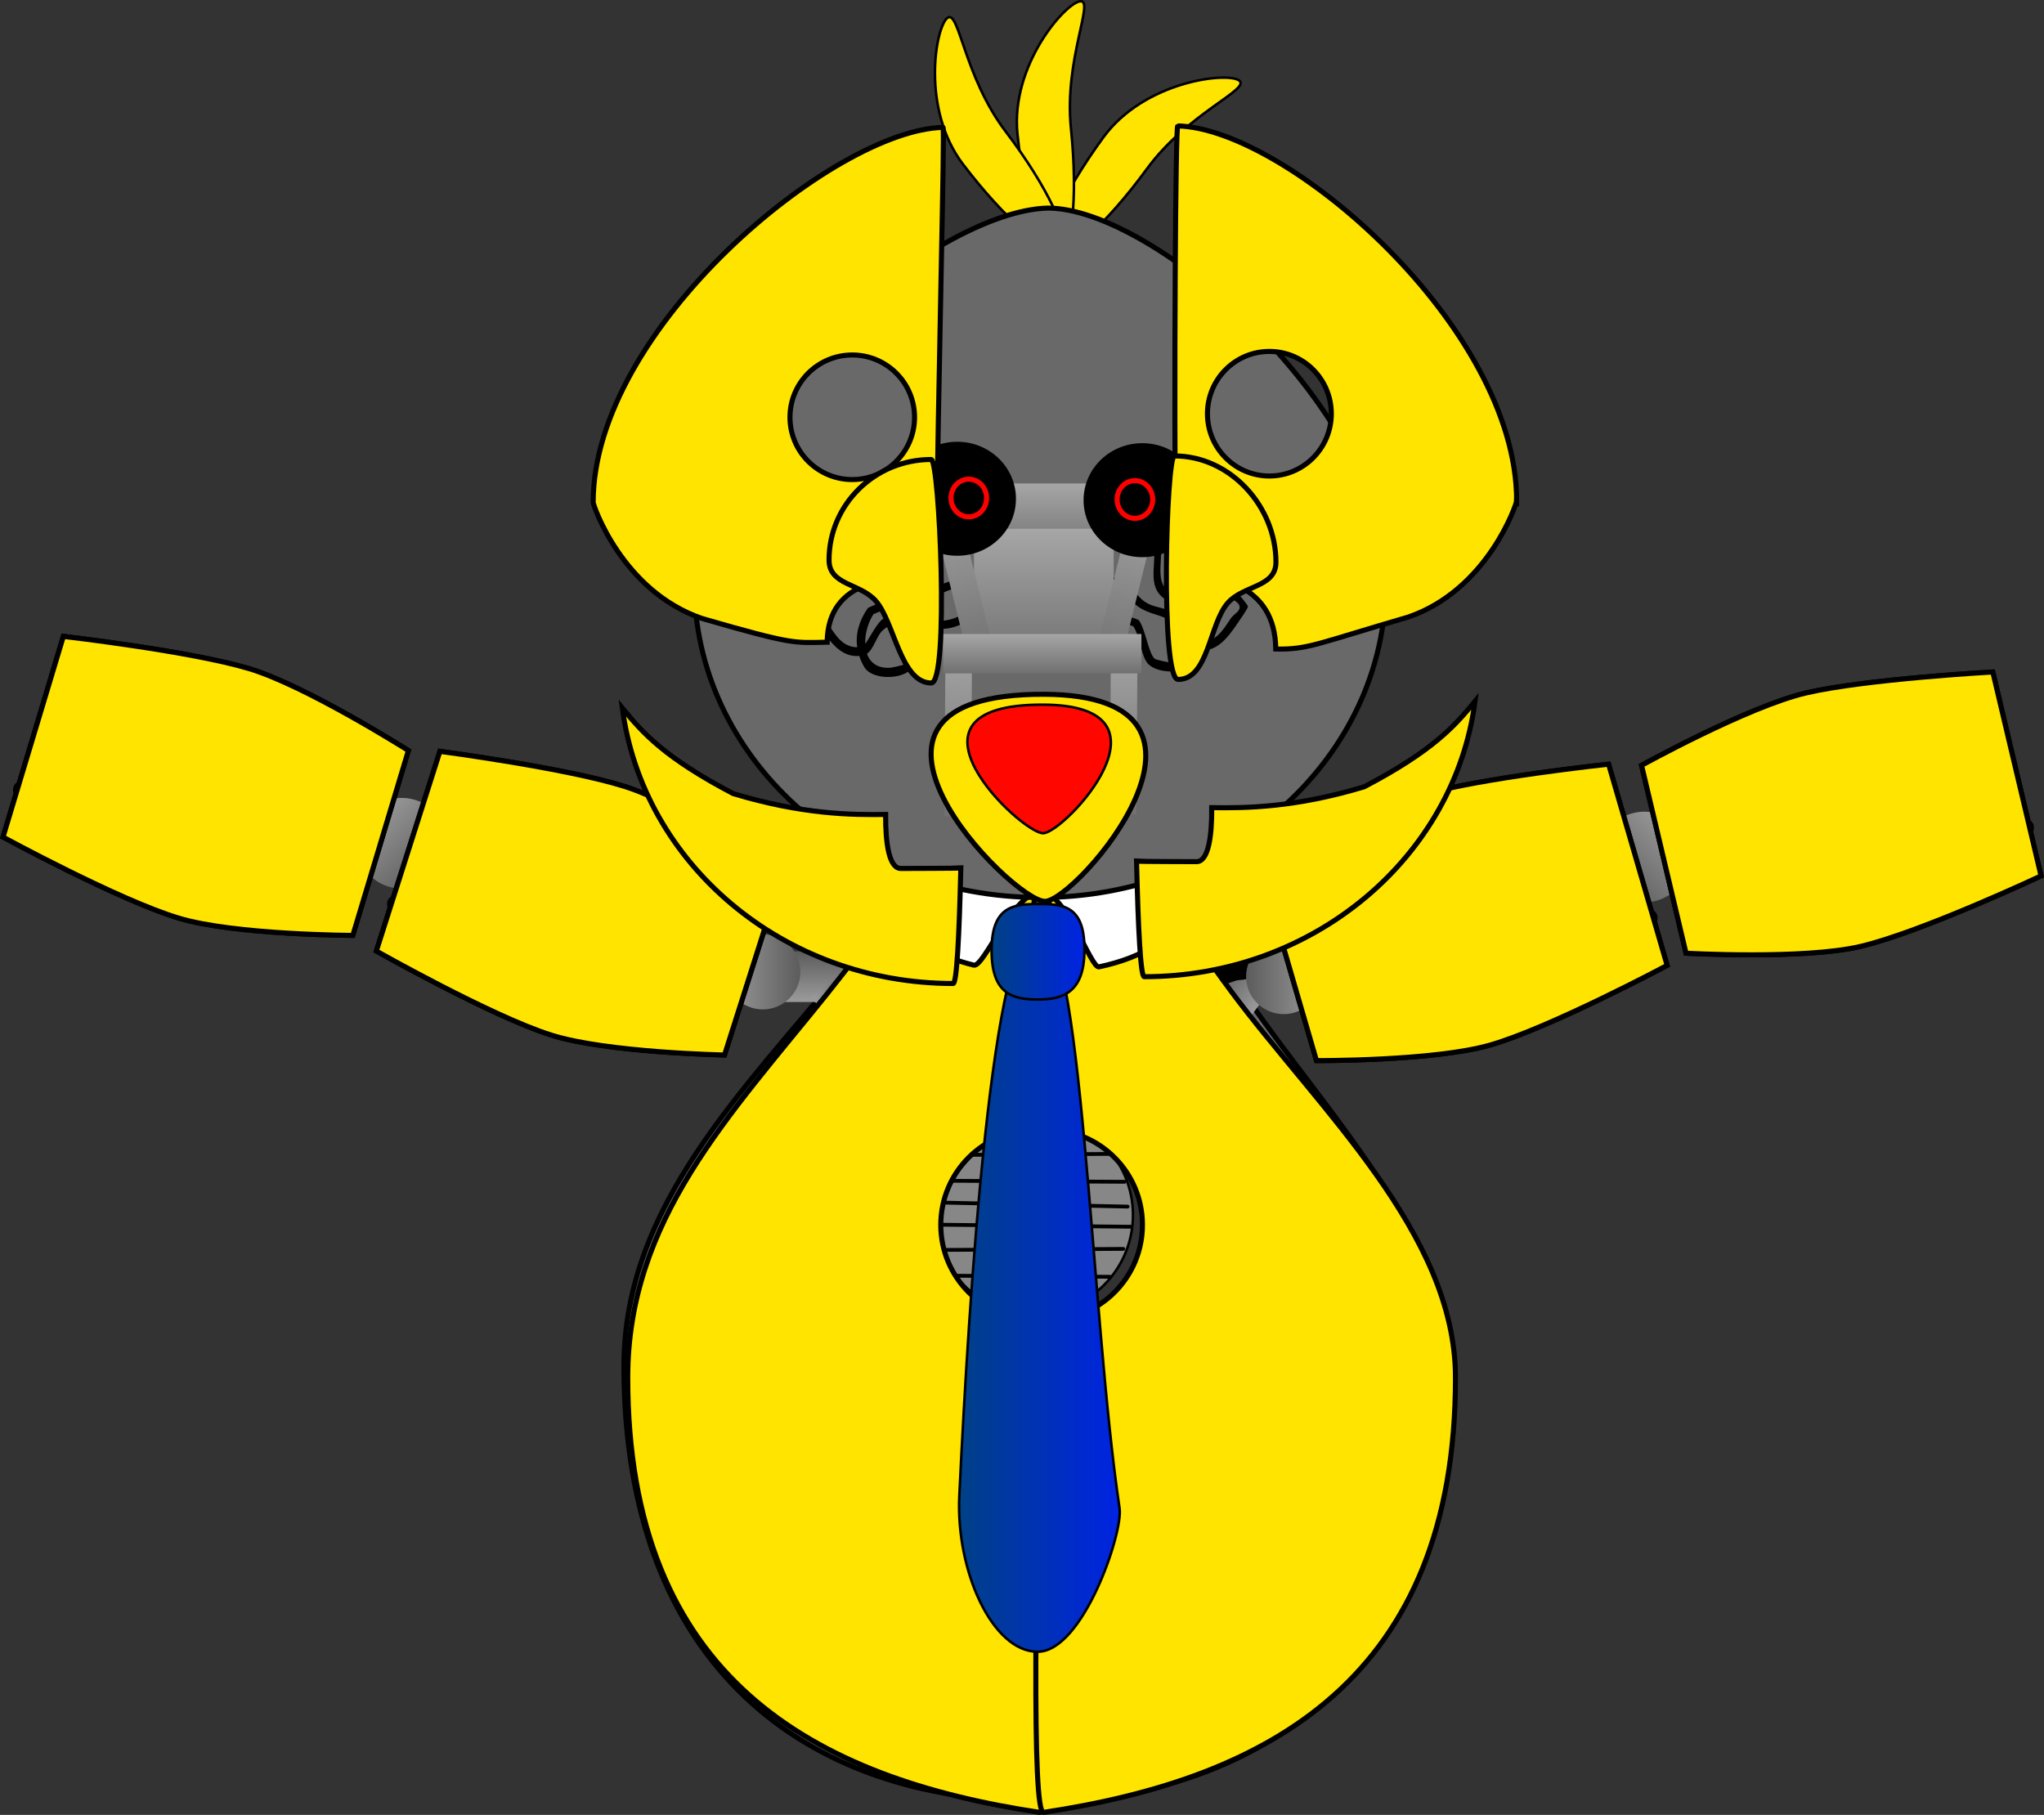<svg version="1.1" xmlns="http://www.w3.org/2000/svg" xmlns:xlink="http://www.w3.org/1999/xlink" width="807.689" height="717.194" viewBox="0,0,807.689,717.194"><rect x="0" y="0" width="807.689" height="717.194" fill="#333333" stroke="none"/><defs><linearGradient x1="240.122" y1="319.441" x2="240.122" y2="339.45" gradientUnits="userSpaceOnUse" id="color-1"><stop offset="0" stop-color="#5c5c5c"/><stop offset="1" stop-color="#9b9b9b"/></linearGradient><linearGradient x1="272.226" y1="382.139" x2="288.381" y2="393.943" gradientUnits="userSpaceOnUse" id="color-2"><stop offset="0" stop-color="#5c5c5c"/><stop offset="1" stop-color="#9b9b9b"/></linearGradient><linearGradient x1="209.301" y1="384.044" x2="193.146" y2="395.849" gradientUnits="userSpaceOnUse" id="color-3"><stop offset="0" stop-color="#5c5c5c"/><stop offset="1" stop-color="#9b9b9b"/></linearGradient><linearGradient x1="228.377" y1="543.076" x2="252.197" y2="543.076" gradientUnits="userSpaceOnUse" id="color-4"><stop offset="0" stop-color="#5c5c5c"/><stop offset="1" stop-color="#9b9b9b"/></linearGradient><linearGradient x1="244.692" y1="249.697" x2="244.692" y2="281.344" gradientUnits="userSpaceOnUse" id="color-5"><stop offset="0" stop-color="#a6a6a6"/><stop offset="1" stop-color="#707070"/></linearGradient><linearGradient x1="243.779" y1="241.767" x2="243.779" y2="256.05" gradientUnits="userSpaceOnUse" id="color-6"><stop offset="0" stop-color="#a6a6a6"/><stop offset="1" stop-color="#707070"/></linearGradient><linearGradient x1="322.209" y1="329.387" x2="351.907" y2="329.387" gradientUnits="userSpaceOnUse" id="color-7"><stop offset="0" stop-color="#5c5c5c"/><stop offset="1" stop-color="#9b9b9b"/></linearGradient><linearGradient x1="146.084" y1="327.527" x2="116.386" y2="327.527" gradientUnits="userSpaceOnUse" id="color-8"><stop offset="0" stop-color="#5c5c5c"/><stop offset="1" stop-color="#9b9b9b"/></linearGradient><linearGradient x1="207.462" y1="452.758" x2="272.217" y2="452.758" gradientUnits="userSpaceOnUse" id="color-9"><stop offset="0" stop-color="#004184"/><stop offset="1" stop-color="#0023e3"/></linearGradient><linearGradient x1="221.656" y1="319.592" x2="258.335" y2="319.592" gradientUnits="userSpaceOnUse" id="color-10"><stop offset="0" stop-color="#004184"/><stop offset="1" stop-color="#0023e3"/></linearGradient><linearGradient x1="274.05" y1="197.179" x2="273.643" y2="265.28" gradientUnits="userSpaceOnUse" id="color-11"><stop offset="0" stop-color="#a6a6a6"/><stop offset="1" stop-color="#707070"/></linearGradient><linearGradient x1="208.678" y1="198" x2="208.271" y2="266.101" gradientUnits="userSpaceOnUse" id="color-12"><stop offset="0" stop-color="#a6a6a6"/><stop offset="1" stop-color="#707070"/></linearGradient><linearGradient x1="236.747" y1="134.55" x2="236.747" y2="162.715" gradientUnits="userSpaceOnUse" id="color-13"><stop offset="0" stop-color="#a6a6a6"/><stop offset="1" stop-color="#707070"/></linearGradient><linearGradient x1="242.281" y1="152.412" x2="242.281" y2="206.641" gradientUnits="userSpaceOnUse" id="color-14"><stop offset="0" stop-color="#a6a6a6"/><stop offset="1" stop-color="#707070"/></linearGradient><linearGradient x1="201.662" y1="138.275" x2="218.022" y2="204.382" gradientUnits="userSpaceOnUse" id="color-15"><stop offset="0" stop-color="#a6a6a6"/><stop offset="1" stop-color="#707070"/></linearGradient><linearGradient x1="283.299" y1="140.377" x2="266.939" y2="206.484" gradientUnits="userSpaceOnUse" id="color-16"><stop offset="0" stop-color="#a6a6a6"/><stop offset="1" stop-color="#707070"/></linearGradient><linearGradient x1="241.67" y1="194.029" x2="241.67" y2="209.583" gradientUnits="userSpaceOnUse" id="color-17"><stop offset="0" stop-color="#a6a6a6"/><stop offset="1" stop-color="#707070"/></linearGradient><linearGradient x1="1.009" y1="289.657" x2="-23.803" y2="263.783" gradientUnits="userSpaceOnUse" id="color-18"><stop offset="0" stop-color="#5c5c5c"/><stop offset="1" stop-color="#9b9b9b"/></linearGradient><linearGradient x1="-92.565" y1="269.819" x2="-84.199" y2="241.994" gradientUnits="userSpaceOnUse" id="color-19"><stop offset="0" stop-color="#5c5c5c"/><stop offset="1" stop-color="#9b9b9b"/></linearGradient><linearGradient x1="55.013" y1="316.092" x2="63.827" y2="288.405" gradientUnits="userSpaceOnUse" id="color-20"><stop offset="0" stop-color="#5c5c5c"/><stop offset="1" stop-color="#9b9b9b"/></linearGradient><linearGradient x1="466.861" y1="294.776" x2="492.313" y2="269.532" gradientUnits="userSpaceOnUse" id="color-21"><stop offset="0" stop-color="#5c5c5c"/><stop offset="1" stop-color="#9b9b9b"/></linearGradient><linearGradient x1="560.323" y1="280.616" x2="553.631" y2="252.341" gradientUnits="userSpaceOnUse" id="color-22"><stop offset="0" stop-color="#5c5c5c"/><stop offset="1" stop-color="#9b9b9b"/></linearGradient><linearGradient x1="412.211" y1="319.849" x2="404.093" y2="291.95" gradientUnits="userSpaceOnUse" id="color-23"><stop offset="0" stop-color="#5c5c5c"/><stop offset="1" stop-color="#9b9b9b"/></linearGradient></defs><g transform="translate(170.182,56.511)"><g data-paper-data="{&quot;isPaintingLayer&quot;:true}" fill-rule="nonzero" stroke-linejoin="miter" stroke-miterlimit="10" stroke-dasharray="" stroke-dashoffset="0" style="mix-blend-mode: normal"><path d="M239.125,234.698c19.141,0.417 44.815,46.586 84.327,104.276c30.151,44.024 78.432,92.869 78.432,144.383c0,119.02 -72.87,171.801 -162.759,171.801c-89.889,0 -162.759,-52.781 -162.759,-171.801c0,-63.418 47.46,-108.956 86.901,-157.267c34.58,-42.356 60.556,-91.725 75.857,-91.392z" fill="#696969" stroke="#000000" stroke-width="2" stroke-linecap="butt"/><path d="M139.128,339.45v-20.008h201.988v20.008z" fill="url(#color-1)" stroke="none" stroke-width="0" stroke-linecap="butt"/><path d="M229.504,440.604l85.443,-116.931l16.155,11.805l-85.443,116.931z" fill="url(#color-2)" stroke="none" stroke-width="0" stroke-linecap="butt"/><path d="M235.867,454.315l-85.443,-116.931l16.155,-11.805l85.443,116.931z" data-paper-data="{&quot;index&quot;:null}" fill="url(#color-3)" stroke="none" stroke-width="0" stroke-linecap="butt"/><path d="M228.377,653.415v-220.677h23.819v220.677z" fill="url(#color-4)" stroke="none" stroke-width="0" stroke-linecap="butt"/><path d="M226.963,452.468c1.583,3.203 -1.62,4.786 -1.62,4.786l-2.26,0.914c-5.738,5.579 -9.121,13.131 -13.289,19.999c-15.226,24.819 -49.609,21.821 -62.57,-3.987c-7.28,-14.496 -0.143,-36.931 8.141,-49.226c12.353,-20.885 13.597,-38.668 7.543,-61.788c-1.54,-5.881 -4.833,-14.928 -10.423,-19.281c0.933,-0.683 1.343,-1.707 1.343,-1.707c0.578,-1.5 1.307,-2.971 2.215,-4.308c5.446,3.955 9.052,10.588 11.64,17.13c10.24,25.881 7.698,50.043 -6.275,73.769c-7.149,10.59 -11.901,26.318 -9.124,39.38c0.775,3.642 3.734,6.53 6.223,8.973c4.415,4.333 9.051,9.876 15.474,11.285c12.688,2.783 23.484,-3.571 29.705,-13.948c4.532,-7.466 8.212,-15.197 14.374,-21.373l4.118,-2.238c0,0 3.203,-1.583 4.786,1.62z" fill="#000000" stroke="none" stroke-width="0.5" stroke-linecap="butt"/><path d="M246.88,438.277c3.573,0 3.573,3.573 3.573,3.573l-0.187,2.718c-2.61,7.715 -3.565,16.146 -6.921,23.609c-1.843,4.099 -7.348,9.703 -6.851,14.823c0.512,5.268 5.792,9.976 9.056,13.596c7.364,8.168 16.29,14.501 23.873,22.533c1.505,3.81 3.723,7.632 2.901,11.986c-2.961,15.691 -26.099,24.588 -38.163,32.212c-3.515,2.221 -8.494,2.776 -10.804,6.233c-0.686,1.026 0.405,2.438 0.724,3.63c1.671,6.239 3.571,11.081 7.189,16.437c3.56,5.27 6.697,8.5 11.994,11.977c0,0 2.983,1.966 1.017,4.949c-1.966,2.983 -4.949,1.017 -4.949,1.017c-6.046,-3.999 -9.923,-7.922 -13.985,-13.947c-3.638,-5.395 -12.245,-20.11 -8.361,-27.3c0.618,-1.144 11.652,-7.96 13.358,-9.038c11.528,-7.285 39.514,-17.314 33.056,-34.312c-10.456,-10.648 -32.563,-22.953 -34.039,-39.526c-0.616,-6.922 4.912,-12.561 7.5,-18.277c3.252,-7.185 4.127,-15.436 6.632,-22.887l-0.187,-0.435c0,0 0,-3.573 3.573,-3.573z" fill="#000000" stroke="none" stroke-width="0.5" stroke-linecap="butt"/><path d="M324.709,326.379c0.462,3.739 -3.277,4.201 -3.277,4.201l-2.754,0.288c-10.045,2.978 -17.331,7.924 -25.671,14.289c-0.184,0.14 -8.01,5.335 -7.506,7.654c0.26,1.199 2.364,0.739 3.42,1.364c2.161,1.28 4.132,2.857 6.175,4.318c8.755,6.259 20.048,4.416 30.721,4.937c3.123,0.318 6.567,-0.46 9.37,0.955c1.938,0.978 2.382,3.634 3.458,5.52c2.305,4.037 11.752,18.174 10.86,22.524c-0.667,3.251 -4.689,4.704 -7.158,6.921c-4.842,4.348 -12.498,12.206 -18.399,14.794c-8.983,3.94 -27.491,4.302 -36.972,2.391c-5.615,-1.131 -10.783,-3.897 -16.167,-6.018c-3.967,5.464 -8.789,10.135 -14.929,13.025c-0.414,0.866 -1.755,2.989 -4.628,2.02c-3.57,-1.204 -2.366,-4.774 -2.366,-4.774l2.605,-3.546c4.879,-1.875 8.744,-5.289 11.98,-9.389c-0.874,-0.662 -1.708,-1.832 -1.222,-3.8c0.904,-3.658 4.561,-2.754 4.561,-2.754c0.315,0.078 0.631,0.158 0.947,0.24c2.3,-3.858 4.285,-7.915 6.188,-11.655c-1.064,-7.234 -8.74,-5.956 -14.839,-6.091c-2.586,-0.057 -5.386,0.058 -8.302,0.24c4.998,8.472 9.219,17.006 5.068,26.251c-2.091,4.656 -3.447,5.363 -6.972,8.853l-3.712,2.321c0,0 -3.205,1.98 -5.185,-1.225c-1.98,-3.205 1.225,-5.185 1.225,-5.185l3.014,-1.834c9.167,-9.042 4.296,-18.732 -1.496,-28.604c-8.365,0.601 -16.939,1.003 -23.685,-0.96c-10.114,-2.943 -5.161,-13.77 -3.47,-20.729c3.737,-15.372 8.332,-27.84 22.568,-36.042c2.004,-1.139 5.14,-2.711 8.45,-4.606c1.46,-3.201 3.168,-6.302 5.312,-9.267c1.705,-2.358 4.696,-3.762 3.953,-7.227c-2.211,-10.304 -14.858,-19.04 -19.777,-28.281c-6.967,-13.088 1.33,-25.035 -2.404,-38.157c0,0 -1.002,-3.632 2.63,-4.634c1.088,-0.3 1.94,-0.184 2.599,0.125c0.626,-0.926 1.791,-1.879 3.853,-1.415c3.676,0.826 2.85,4.502 2.85,4.502c-2.801,12.425 -5.332,26.27 -0.214,38.603c4.895,11.795 30.304,21.155 21.779,37.435c-1.394,2.662 -3.847,4.644 -6.078,6.659c-1.953,1.764 -4.269,3.08 -6.407,4.616c-0.606,0.436 -1.217,0.866 -1.831,1.292c-1.986,4.487 -3.353,9.17 -4.949,13.871c-4.013,7.455 -8.363,15.405 -6.506,24.258c0.818,3.9 2.622,7.714 4.74,11.502c10.762,-0.532 29.568,-2.518 34.03,7.142c1.083,2.344 0.812,5.1 1.218,7.65c-1.856,4.213 -3.881,8.57 -6.235,12.731c14.798,4.566 30.275,10.356 45.751,3.568c5.884,-2.581 11.388,-9.999 16.671,-13.738c1.42,-1.005 4.182,-0.885 4.532,-2.59c0.349,-1.704 -2.237,-2.681 -3.147,-4.164c-4.698,-7.657 -4.227,-16.154 -13.527,-15.794c-7.624,-0.372 -20.536,1.518 -27.556,-1.493c-0.543,-0.233 -12.372,-8.395 -13.291,-9.113c-2.2,-1.719 -5.86,-2.716 -6.346,-5.464c-1.381,-7.809 5.407,-11.949 10.125,-15.678c8.919,-7.048 17.275,-12.337 28.155,-15.564l3.972,-0.543c0,0 3.739,-0.462 4.201,3.277zM241.886,333.427c-12.292,6.896 -15.779,18.099 -18.978,31.295c-0.756,3.117 -3.077,8.292 -2.816,11.532c0.202,2.503 5.022,0.031 7.533,0.005c3.436,-0.035 6.871,-0.022 10.307,-0.011c-1.757,-3.311 -3.206,-6.627 -3.863,-9.932c-2.109,-10.61 2.051,-19.877 6.944,-28.927c0.481,-1.437 0.955,-2.867 1.437,-4.285c-0.188,0.108 -0.376,0.216 -0.565,0.324z" fill="#000000" stroke="none" stroke-width="0.5" stroke-linecap="butt"/><g><path d="M188.122,474.787v-97.183h101.232v97.183z" fill="#323232" stroke="none" stroke-width="0" stroke-linecap="butt"/><g stroke="#000000"><path d="M238.359,384.468c21.627,0 39.159,17.532 39.159,39.159c0,21.627 -17.532,39.159 -39.159,39.159c-21.627,0 -39.159,-17.532 -39.159,-39.159c0,-21.627 17.532,-39.159 39.159,-39.159z" fill="#878787" stroke-width="1" stroke-linecap="butt"/><path d="M208.419,399.878l60.433,-0.408" fill="none" stroke-width="1.5" stroke-linecap="round"/><path d="M203.519,410.086l70.641,0.408" fill="none" stroke-width="1.5" stroke-linecap="round"/><path d="M275.386,420.294l-75.541,-1.633" fill="none" stroke-width="1.5" stroke-linecap="round"/><path d="M276.781,428.257l-76.767,-0.817" fill="none" stroke-width="1.5" stroke-linecap="round"/><path d="M256.697,390.489l-35.179,-0.44" fill="none" stroke-width="1.5" stroke-linecap="round"/><path d="M268.376,448.032l-60.433,-0.408" data-paper-data="{&quot;index&quot;:null}" fill="none" stroke-width="1.5" stroke-linecap="round"/><path d="M273.684,437.007l-70.641,0.408" data-paper-data="{&quot;index&quot;:null}" fill="none" stroke-width="1.5" stroke-linecap="round"/><path d="M256.22,457.013l-35.179,0.44" data-paper-data="{&quot;index&quot;:null}" fill="none" stroke-width="1.5" stroke-linecap="round"/></g></g><path d="M240.632,239.219c-3.406,0.296 -2.438,68.922 -0.726,150.641c-0.221,-0.004 -0.442,-0.006 -0.664,-0.006c-20.808,0 -37.676,16.868 -37.676,37.676c0,20.808 16.868,37.676 37.676,37.676c0.773,0 1.54,-0.023 2.302,-0.069c2.167,100.01 3.861,195.26 -0.912,194.542c-88.889,-13.373 -162.759,-52.781 -162.759,-171.801c0,-62.236 40.068,-103.458 78.67,-151.532c35.22,-43.862 68.462,-97.467 84.088,-97.127z" fill="#ffe400" stroke="#000000" stroke-width="2" stroke-linecap="butt"/><path d="M404.95,487.878c0,119.02 -73.87,158.428 -162.759,171.801c-4.773,0.718 -3.079,-94.532 -0.912,-194.542c0.761,0.046 1.529,0.069 2.302,0.069c20.808,0 37.676,-16.868 37.676,-37.676c0,-20.808 -16.868,-37.676 -37.676,-37.676c-0.222,0 -0.443,0.002 -0.664,0.006c1.712,-81.72 2.68,-150.345 -0.726,-150.641c17.076,-0.372 36.475,45.431 74.214,96.131c34.648,46.546 88.544,95.561 88.544,152.528z" data-paper-data="{&quot;index&quot;:null}" fill="#ffe400" stroke="#000000" stroke-width="2" stroke-linecap="butt"/><path d="M226.608,281.344v-31.648h36.169v31.648z" fill="url(#color-5)" stroke="none" stroke-width="0" stroke-linecap="butt"/><path d="M208.927,256.05v-14.283h69.705v14.283z" fill="url(#color-6)" stroke="none" stroke-width="0" stroke-linecap="butt"/><path d="M351.907,329.387c0,8.201 -6.648,14.849 -14.849,14.849c-8.201,0 -14.849,-6.648 -14.849,-14.849c0,-8.201 6.648,-14.849 14.849,-14.849c8.201,0 14.849,6.648 14.849,14.849z" fill="url(#color-7)" stroke="none" stroke-width="0" stroke-linecap="butt"/><path d="M131.235,312.678c8.201,0 14.849,6.648 14.849,14.849c0,8.201 -6.648,14.849 -14.849,14.849c-8.201,0 -14.849,-6.648 -14.849,-14.849c0,-8.201 6.648,-14.849 14.849,-14.849z" data-paper-data="{&quot;index&quot;:null}" fill="url(#color-8)" stroke="none" stroke-width="0" stroke-linecap="butt"/><path d="M239.839,309.313c17.882,0 20.731,151.867 32.378,230.229c1.434,9.652 -14.496,56.661 -32.378,56.661c-17.882,0 -32.378,-31.947 -30.943,-61.681c3.817,-79.13 13.061,-225.209 30.943,-225.209z" fill="url(#color-9)" stroke="#000000" stroke-width="1" stroke-linecap="butt"/><path d="M187.636,304.806c0,-12.741 23.822,-23.069 53.208,-23.069c29.386,0 53.208,10.328 53.208,23.069c0,9.123 -12.215,17.01 -29.941,20.753c-3.338,0.705 -12.925,-29.493 -22.9,-29.564c-11.028,-0.078 -22.532,29.887 -26.596,28.887c-16.109,-3.965 -26.977,-11.47 -26.977,-20.076z" fill="#ffffff" stroke="#000000" stroke-width="2" stroke-linecap="butt"/><path d="M239.995,300.713c10.129,0 18.65,0.634 18.339,18.879c-0.27,15.82 -8.211,18.879 -18.339,18.879c-10.129,0 -18.181,-2.251 -18.339,-18.879c-0.169,-17.709 8.211,-18.879 18.339,-18.879z" fill="url(#color-10)" stroke="#000000" stroke-width="1" stroke-linecap="butt"/><path d="M283.005,10.242c-16.208,22.174 -33.188,37.342 -37.925,33.879c-4.737,-3.463 4.562,-24.245 20.771,-46.419c16.208,-22.174 48.883,-25.87 53.62,-22.407c4.737,3.463 -20.257,12.773 -36.465,34.946z" fill="#ffe400" stroke="#000000" stroke-width="1" stroke-linecap="butt"/><path d="M253.017,-5.636c2.826,27.32 0.386,49.957 -5.451,50.561c-5.837,0.604 -12.859,-21.054 -15.686,-48.374c-2.826,-27.32 18.951,-51.958 24.788,-52.562c5.837,-0.604 -6.478,23.055 -3.652,50.375z" fill="#ffe400" stroke="#000000" stroke-width="1" stroke-linecap="butt"/><path d="M227.243,-4.494c16.616,21.87 26.298,42.477 21.625,46.027c-4.672,3.55 -21.93,-11.302 -38.545,-33.172c-16.616,-21.87 -10.818,-54.238 -6.145,-57.788c4.672,-3.55 6.45,23.063 23.065,44.933z" fill="#ffe400" stroke="#000000" stroke-width="1" stroke-linecap="butt"/><path d="M104.164,173.906c0,-68.615 94.871,-147.172 139.752,-148.189c42.289,0.016 133.541,79.573 133.541,148.189c0,68.615 -61.179,124.239 -136.647,124.239c-75.468,0 -136.647,-55.624 -136.647,-124.239z" data-paper-data="{&quot;index&quot;:null}" fill="#696969" stroke="#000000" stroke-width="2" stroke-linecap="butt"/><path d="M268.388,265.249l0.407,-68.101l10.509,0.063l-0.407,68.101z" fill="url(#color-11)" stroke="none" stroke-width="0" stroke-linecap="butt"/><path d="M203.016,266.069l0.407,-68.101l10.509,0.063l-0.407,68.101z" fill="url(#color-12)" stroke="none" stroke-width="0" stroke-linecap="butt"/><path d="M221.74,172.912c0.057,1.64 -1.583,1.697 -1.583,1.697l-1.135,0.039c-8.033,0.348 -16.867,0.871 -22.186,7.727c-5.501,6.919 -12.607,5.079 -18.359,10.341c-2.177,1.992 -3.455,7.308 -6.066,9.119c1.263,3.589 4.284,6.024 9.674,5.471c0.197,-0.02 4.516,-0.895 5.012,-1.306c2.483,-2.058 3.651,-11.757 6.31,-15.281c3.953,-1.988 7.545,-1.364 11.688,-2.385c5.846,-1.44 9.97,-5.702 14.37,-9.472l1.151,-1.016c0,0 1.23,-1.086 2.316,0.145c1.086,1.231 -0.145,2.316 -0.145,2.316l-1.188,1.048c-4.855,4.159 -9.359,8.578 -15.791,10.183c-3.449,0.861 -7.018,0.122 -10.284,1.688c-2.675,3.938 -2.996,12.179 -6.049,15.035c-4.177,3.907 -15.322,3.804 -18.202,-1.264c-0.816,-1.436 -1.455,-2.872 -1.924,-4.306c-7.164,0.647 -11.55,-5.666 -15.11,-10.895c-0.577,-0.848 -4.012,-5.741 -3.977,-6.432c0.035,-0.691 3.944,-5.215 4.604,-6c0.453,-0.539 4.348,-5.231 4.712,-5.423c3.621,-1.91 9.475,0.526 12.983,-1.245c3.925,-1.981 6.975,-12.13 9.83,-15.628c4.22,-5.17 11.297,-6.338 17.135,-8.903c0,0 1.503,-0.66 2.163,0.842c0.043,0.097 0.076,0.191 0.102,0.281c0.21,-0.034 0.418,-0.069 0.623,-0.105c0,0 1.615,-0.29 1.906,1.325c0.29,1.615 -1.325,1.906 -1.325,1.906c-3.849,0.692 -10.52,0.416 -13.264,3.773c-5.829,7.132 1.254,18.112 -4.81,24.676c-2.446,2.648 -6.755,3.845 -9.974,5.334c-2.132,3.351 -3.385,7.785 -3.236,11.73c1.939,-2.689 4.922,-8.752 7.105,-9.889c6.48,-3.376 10.564,-1.548 15.449,-7.703c6.155,-7.6 15.438,-8.567 24.614,-8.965l1.163,-0.04c0,0 1.64,-0.057 1.697,1.583zM174.258,175.505c-7.053,3.845 -11.084,-0.931 -16.878,5.969c-1.197,1.425 -3.745,2.196 -3.839,4.054c-0.094,1.859 2.365,2.881 3.412,4.42c3.217,4.725 5.65,9.14 11.595,9.328c-0.765,-5.346 0.774,-10.602 4.239,-15.552c2.942,-1.522 7.386,-2.686 9.708,-5.073c4.305,-4.425 1.102,-12.681 2.358,-19.407c-3.264,4.157 -5.952,13.729 -10.597,16.262z" fill="#000000" stroke="none" stroke-width="0.5" stroke-linecap="butt"/><path d="M253.162,169.141l1.163,0.04c9.176,0.397 18.459,1.364 24.614,8.965c4.885,6.155 8.969,4.327 15.449,7.703c2.183,1.137 5.166,7.199 7.105,9.889c0.149,-3.945 -1.104,-8.379 -3.236,-11.73c-3.219,-1.489 -7.528,-2.686 -9.974,-5.334c-6.064,-6.563 1.019,-17.544 -4.81,-24.675c-2.744,-3.357 -9.414,-3.082 -13.264,-3.773c0,0 -1.615,-0.29 -1.325,-1.906c0.29,-1.615 1.906,-1.325 1.906,-1.325c0.205,0.037 0.412,0.072 0.623,0.105c0.026,-0.09 0.059,-0.184 0.102,-0.281c0.66,-1.502 2.163,-0.842 2.163,-0.842c5.838,2.565 12.916,3.733 17.135,8.903c2.855,3.499 5.905,13.647 9.83,15.628c3.508,1.771 9.362,-0.665 12.983,1.245c0.364,0.192 4.26,4.885 4.712,5.423c0.66,0.785 4.569,5.309 4.604,6c0.035,0.691 -3.4,5.584 -3.977,6.432c-3.561,5.23 -7.946,11.542 -15.11,10.895c-0.469,1.433 -1.108,2.87 -1.924,4.306c-2.88,5.068 -14.025,5.171 -18.202,1.264c-3.053,-2.856 -3.374,-11.097 -6.049,-15.035c-3.266,-1.566 -6.835,-0.827 -10.284,-1.688c-6.432,-1.605 -10.935,-6.024 -15.791,-10.183l-1.187,-1.048c0,0 -1.231,-1.086 -0.145,-2.316c1.086,-1.231 2.316,-0.145 2.316,-0.145l1.151,1.016c4.4,3.77 8.524,8.032 14.37,9.472c4.143,1.021 7.735,0.397 11.688,2.385c2.659,3.524 3.827,13.223 6.31,15.281c0.496,0.411 4.815,1.285 5.012,1.306c5.39,0.553 8.411,-1.882 9.674,-5.471c-2.611,-1.811 -3.888,-7.128 -6.066,-9.119c-5.752,-5.262 -12.858,-3.422 -18.359,-10.341c-5.319,-6.856 -14.153,-7.379 -22.186,-7.727l-1.135,-0.039c0,0 -1.64,-0.057 -1.583,-1.697c0.057,-1.64 1.697,-1.583 1.697,-1.583zM288.349,157.056c1.256,6.726 -1.946,14.982 2.358,19.407c2.323,2.388 6.766,3.552 9.708,5.073c3.465,4.951 5.004,10.206 4.239,15.552c5.945,-0.187 8.378,-4.602 11.595,-9.328c1.047,-1.538 3.506,-2.561 3.412,-4.42c-0.094,-1.859 -2.642,-2.629 -3.839,-4.055c-5.794,-6.9 -9.825,-2.124 -16.878,-5.969c-4.645,-2.533 -7.333,-12.105 -10.597,-16.262z" data-paper-data="{&quot;index&quot;:null}" fill="#000000" stroke="none" stroke-width="0.5" stroke-linecap="butt"/><path d="M206.69,162.715v-28.166h60.115v28.166z" fill="url(#color-13)" stroke="#000000" stroke-width="0" stroke-linecap="butt"/><path d="M214.677,206.641v-54.229h55.208v54.229z" fill="url(#color-14)" stroke="none" stroke-width="0" stroke-linecap="butt"/><path d="M212.921,205.645l-16.36,-66.108l10.202,-2.525l16.36,66.108z" fill="url(#color-15)" stroke="none" stroke-width="0" stroke-linecap="butt"/><path d="M261.838,205.222l16.36,-66.108l10.202,2.525l-16.36,66.108z" data-paper-data="{&quot;index&quot;:null}" fill="url(#color-16)" stroke="none" stroke-width="0" stroke-linecap="butt"/><path d="M303.383,141.143c0,11.887 -9.938,21.524 -22.196,21.524c-12.259,0 -22.196,-9.636 -22.196,-21.524c0,-11.887 9.938,-21.524 22.196,-21.524c12.259,0 22.196,9.636 22.196,21.524z" data-paper-data="{&quot;index&quot;:null}" fill="#000000" stroke="#000000" stroke-width="2" stroke-linecap="butt"/><path d="M202.486,209.583v-15.554h78.369v15.554z" fill="url(#color-17)" stroke="none" stroke-width="0" stroke-linecap="butt"/><path d="M208.076,119.059c12.259,0 22.196,9.636 22.196,21.524c0,11.887 -9.938,21.524 -22.196,21.524c-12.259,0 -22.196,-9.636 -22.196,-21.524c0,-11.887 9.938,-21.524 22.196,-21.524z" fill="#000000" stroke="#000000" stroke-width="2" stroke-linecap="butt"/><g stroke="#000000" stroke-linecap="butt"><path d="M242.378,217.85c83.656,0.295 12.712,81.826 0.333,81.826c-13.009,0 -94.117,-82.157 -0.333,-81.826z" fill="#ffe400" stroke-width="2"/><path d="M241.996,221.953c55.896,0.197 8.271,50.799 0,50.799c-8.692,0 -62.663,-51.02 0,-50.799z" fill="#ff0700" stroke-width="1"/></g><path d="M219.671,140.281c0,4.113 -3.149,7.447 -7.033,7.447c-3.884,0 -7.033,-3.334 -7.033,-7.447c0,-4.113 3.149,-7.447 7.033,-7.447c3.884,0 7.033,3.334 7.033,7.447z" fill="#000000" stroke="#ff0000" stroke-width="2" stroke-linecap="butt"/><path d="M285.31,140.867c0,4.113 -3.149,7.447 -7.033,7.447c-3.884,0 -7.033,-3.334 -7.033,-7.447c0,-4.113 3.149,-7.447 7.033,-7.447c3.884,0 7.033,3.334 7.033,7.447z" fill="#000000" stroke="#ff0000" stroke-width="2" stroke-linecap="butt"/><path d="M-23.803,263.783c7.145,-6.852 18.491,-6.614 25.343,0.531c6.851,7.145 6.614,18.491 -0.531,25.343c-7.145,6.852 -18.491,6.614 -25.343,-0.531c-6.851,-7.145 -6.614,-18.491 0.531,-25.343z" data-paper-data="{&quot;index&quot;:null}" fill="url(#color-18)" stroke="none" stroke-width="0" stroke-linecap="butt"/><g data-paper-data="{&quot;index&quot;:null}" stroke-linecap="butt"><path d="M-145.147,194.968c0,0 49.945,5.766 73.182,12.68c22.612,6.728 63.161,32.435 63.161,32.435l-21.961,73.042c0,0 -46.357,-0.151 -68.589,-6.767c-23.556,-7.009 -69.636,-32.088 -69.636,-32.088z" fill="#696969" stroke="#000000" stroke-width="2"/><path d="M-152.481,221.676l136.564,40.634l-8.366,27.826l-136.564,-40.634z" fill="url(#color-19)" stroke="none" stroke-width="0"/><path d="M-165.021,255.986c-0.277,-3.609 3.284,-3.936 3.284,-3.936l5.059,-0.405c6.344,-3.257 11.08,-8.322 16.99,-12.267c3.927,-2.621 8.435,-3.878 12.447,-6.243c4.389,-2.588 7.842,-6.476 13.143,-7.368c13.354,-2.246 28.053,7.177 31.756,19.554c2.39,6.796 6.023,13.041 8.186,19.876c0.364,1.151 1.494,6.472 3.081,7.822c2.545,2.166 10.417,1.273 12.823,0.997c13.499,-1.55 25.138,-11.047 38.681,-13.19c0,0 3.541,-0.53 4.018,3.055c0.477,3.585 -3.064,4.114 -3.064,4.114c-13.646,1.885 -25.125,11.687 -38.83,13.211c-5.027,0.559 -13.765,1.169 -18.14,-2.509c-4.424,-3.719 -4.445,-9.821 -6.551,-14.746c-2.349,-5.493 -5.007,-10.629 -7.002,-16.308c-2.55,-9.093 -13.943,-16.482 -23.814,-14.737c-4.224,0.747 -7.201,4.393 -10.716,6.46c-3.924,2.307 -8.371,3.524 -12.193,6.084c-6.617,4.432 -11.734,9.707 -18.981,13.176l-6.338,0.643c0,0 -3.562,0.327 -3.839,-3.281z" fill="#000000" stroke="none" stroke-width="0.5"/><path d="M-145.147,194.968c0,0 49.945,5.766 73.182,12.68c22.612,6.728 63.161,32.435 63.161,32.435l-21.961,73.042c0,0 -46.357,-0.151 -68.589,-6.767c-23.556,-7.009 -69.636,-32.088 -69.636,-32.088z" fill="#ffe400" stroke="#000000" stroke-width="2"/></g><g data-paper-data="{&quot;index&quot;:null}" stroke-linecap="butt"><path d="M3.647,240.4c0,0 49.845,6.572 72.967,13.861c22.501,7.093 62.629,33.451 62.629,33.451l-23.138,72.678c0,0 -46.348,-0.9 -68.471,-7.874c-23.44,-7.389 -69.108,-33.209 -69.108,-33.209z" fill="#696969" stroke="#000000" stroke-width="2"/><path d="M-4.118,266.987l135.89,42.835l-8.814,27.687l-135.89,-42.835z" fill="url(#color-20)" stroke="none" stroke-width="0"/><path d="M-17.21,301.09c-0.219,-3.613 3.347,-3.883 3.347,-3.883l5.065,-0.323c6.396,-3.154 11.213,-8.142 17.186,-11.991c3.969,-2.557 8.497,-3.741 12.546,-6.041c4.43,-2.516 7.945,-6.349 13.261,-7.154c13.389,-2.03 27.933,7.629 31.436,20.065c2.28,6.833 5.811,13.137 7.864,20.005c0.346,1.157 1.389,6.495 2.954,7.87c2.51,2.207 10.395,1.441 12.805,1.204c13.522,-1.332 25.314,-10.639 38.889,-12.563c0,0 3.549,-0.472 3.968,3.12c0.419,3.592 -3.13,4.064 -3.13,4.064c-13.675,1.665 -25.31,11.28 -39.038,12.582c-5.035,0.478 -13.782,0.946 -18.097,-2.801c-4.364,-3.79 -4.286,-9.891 -6.312,-14.85c-2.26,-5.53 -4.835,-10.709 -6.737,-16.419c-2.403,-9.133 -13.674,-16.705 -23.573,-15.119c-4.236,0.679 -7.271,4.276 -10.819,6.286c-3.961,2.243 -8.426,3.388 -12.289,5.886c-6.688,4.325 -11.89,9.517 -19.192,12.868l-6.348,0.54c0,0 -3.567,0.27 -3.786,-3.343z" fill="#000000" stroke="none" stroke-width="0.5"/><path d="M3.647,240.4c0,0 49.845,6.572 72.967,13.861c22.501,7.093 62.629,33.451 62.629,33.451l-23.138,72.678c0,0 -46.348,-0.9 -68.471,-7.874c-23.44,-7.389 -69.108,-33.209 -69.108,-33.209z" fill="#ffe400" stroke="#000000" stroke-width="2"/></g><path d="M492.313,269.532c6.971,7.029 6.925,18.377 -0.104,25.348c-7.028,6.971 -18.377,6.925 -25.348,-0.104c-6.971,-7.028 -6.924,-18.377 0.104,-25.348c7.028,-6.971 18.377,-6.924 25.348,0.104z" fill="url(#color-21)" stroke="none" stroke-width="0" stroke-linecap="butt"/><g stroke-linecap="butt"><path d="M636.347,289.615c0,0 -47.492,22.288 -71.424,27.88c-22.588,5.278 -68.871,2.667 -68.871,2.667l-17.568,-74.221c0,0 42.009,-23.244 64.982,-28.613c23.607,-5.517 73.807,-8.296 73.807,-8.296z" fill="#696969" stroke="#000000" stroke-width="2"/><path d="M629.695,264.405l-138.743,32.422l-6.693,-28.275l138.743,-32.422z" fill="url(#color-22)" stroke="none" stroke-width="0"/><path d="M633.475,271.126c-0.492,3.586 -4.028,3.047 -4.028,3.047l-6.289,-1.019c-7.028,-3.895 -11.821,-9.466 -18.162,-14.284c-3.663,-2.783 -8.029,-4.263 -11.808,-6.8c-3.386,-2.272 -6.14,-6.09 -10.312,-7.087c-9.75,-2.331 -21.562,4.366 -24.65,13.291c-2.329,5.55 -5.29,10.519 -7.961,15.862c-2.396,4.791 -2.78,10.88 -7.418,14.329c-4.586,3.41 -13.272,2.281 -18.257,1.423c-13.59,-2.338 -24.464,-12.806 -37.974,-15.502c0,0 -3.503,-0.74 -2.813,-4.29c0.69,-3.55 4.193,-2.81 4.193,-2.81c13.391,2.947 24.444,13.12 37.826,15.472c2.385,0.419 10.189,1.78 12.859,-0.231c1.664,-1.253 3.109,-6.497 3.541,-7.624c2.567,-6.693 6.565,-12.711 9.356,-19.352c4.434,-12.135 19.668,-20.664 32.865,-17.627c5.239,1.206 8.454,5.294 12.681,8.138c3.864,2.6 8.289,4.123 12.053,6.974c5.665,4.29 10.091,9.629 16.229,13.258l5.026,0.706c0,0 3.536,0.539 3.044,4.125z" fill="#000000" stroke="none" stroke-width="0.5"/><path d="M636.347,289.615c0,0 -47.492,22.288 -71.424,27.88c-22.588,5.278 -68.871,2.667 -68.871,2.667l-17.568,-74.221c0,0 42.009,-23.244 64.982,-28.613c23.607,-5.517 73.807,-8.296 73.807,-8.296z" fill="#ffe400" stroke="#000000" stroke-width="2"/></g><g stroke-linecap="butt"><path d="M488.593,324.981c0,0 -46.301,24.667 -69.919,31.466c-22.291,6.417 -68.647,6.155 -68.647,6.155l-21.309,-73.235c0,0 40.776,-25.344 63.448,-31.871c23.297,-6.707 73.292,-12.028 73.292,-12.028z" fill="#696969" stroke="#000000" stroke-width="2"/><path d="M480.671,300.141l-136.921,39.415l-8.118,-27.899l136.921,-39.415z" fill="url(#color-23)" stroke="none" stroke-width="0"/><path d="M484.787,306.662c-0.31,3.606 -3.868,3.247 -3.868,3.247l-6.333,-0.699c-7.216,-3.533 -12.286,-8.854 -18.863,-13.345c-3.799,-2.594 -8.235,-3.851 -12.138,-6.192c-3.497,-2.098 -6.441,-5.771 -10.658,-6.555c-9.856,-1.833 -21.313,5.454 -23.945,14.524c-2.045,5.661 -4.749,10.773 -7.147,16.245c-2.15,4.906 -2.225,11.008 -6.682,14.687c-4.407,3.638 -13.139,2.951 -18.161,2.347c-13.691,-1.646 -25.082,-11.55 -38.711,-13.556c0,0 -3.536,-0.561 -3.027,-4.142c0.509,-3.58 4.045,-3.019 4.045,-3.019c13.523,2.264 25.078,11.864 38.562,13.534c2.403,0.298 10.266,1.261 12.831,-0.882c1.599,-1.336 2.776,-6.646 3.15,-7.794c2.224,-6.815 5.913,-13.028 8.363,-19.802c3.813,-12.344 18.595,-21.635 31.929,-19.27c5.294,0.939 8.712,4.858 13.077,7.485c3.991,2.401 8.487,3.698 12.391,6.354c5.875,3.997 10.566,9.105 16.88,12.418l5.055,0.45c0,0 3.559,0.359 3.249,3.965z" fill="#000000" stroke="none" stroke-width="0.5"/><path d="M488.593,324.981c0,0 -46.301,24.667 -69.919,31.466c-22.291,6.417 -68.647,6.155 -68.647,6.155l-21.309,-73.235c0,0 40.776,-25.344 63.448,-31.871c23.297,-6.707 73.292,-12.028 73.292,-12.028z" fill="#ffe400" stroke="#000000" stroke-width="2"/></g><g data-paper-data="{&quot;index&quot;:null}" fill="#ffe400" stroke="#000000" stroke-width="2" stroke-linecap="butt"><path d="M429.12,141.433c0,1.072 -11.376,35.101 -42.822,45.893c-36.184,10.524 -39.454,12.872 -52.355,12.643c-0.256,-25.457 -22.747,-28.991 -35.897,-28.991c-1.24,0 -2.459,0.093 -3.65,0.272c-0.756,-78.891 -0.032,-178.492 0.796,-178.006c43.01,1.017 133.928,79.573 133.928,148.189zM355.888,106.974c0,-13.595 -10.957,-24.617 -24.473,-24.617c-13.516,0 -24.473,11.021 -24.473,24.617c0,13.595 10.957,24.617 24.473,24.617c13.516,0 24.473,-11.021 24.473,-24.617z" data-paper-data="{&quot;index&quot;:null}"/><path d="M334.012,165.607c0,10.022 -12.808,9.112 -18.997,16.1c-7.356,8.306 -7.612,30.271 -19.65,30.271c-7.156,0 -4.729,-88.318 -1.488,-88.318c22.166,0 40.135,20.014 40.135,41.948z"/></g><g fill="#ffe400" stroke="#000000" stroke-width="2" stroke-linecap="butt"><path d="M64.209,142.017c0,-68.615 94.97,-147.172 138.233,-148.189c0.833,-0.486 -1.956,99.115 -2.716,178.006c-1.198,-0.179 -2.424,-0.272 -3.671,-0.272c-13.228,0 -39.134,0.251 -39.391,25.709c-12.977,0.229 -12.985,1.163 -49.381,-9.361c-31.631,-10.792 -43.074,-44.822 -43.074,-45.893zM166.592,132.996c13.596,0 24.617,-11.021 24.617,-24.617c0,-13.595 -11.021,-24.617 -24.617,-24.617c-13.596,0 -24.617,11.021 -24.617,24.617c0,13.595 11.021,24.617 24.617,24.617z" data-paper-data="{&quot;index&quot;:null}"/><path d="M197.786,125.064c3.26,0 7.198,88.318 0,88.318c-12.109,0 -14.572,-24.197 -21.972,-32.503c-6.225,-6.988 -18.4,-6.078 -18.4,-16.1c0,-21.934 18.075,-39.715 40.372,-39.715z"/></g><path d="M308.636,262.649c13.267,0.201 32.874,0.021 60.259,-8.249c27.152,-14.243 35.729,-23.982 43.633,-33.626c0.053,-0.064 0.105,-0.129 0.158,-0.193c-8.028,61.362 -63.494,108.868 -130.725,108.868c-1.417,0 -2.394,-18.397 -3.038,-45.631c0.956,0.113 22.716,0.171 23.703,0.171c4.636,0 6.099,-9.831 6.01,-21.34z" data-paper-data="{&quot;index&quot;:null}" fill="#ffe400" stroke="#000000" stroke-width="2" stroke-linecap="butt"/><path d="M185.787,286.677c0.986,0 22.747,-0.058 23.703,-0.171c-0.644,27.233 -1.621,45.631 -3.038,45.631c-67.23,0 -122.697,-47.505 -130.725,-108.868c0.053,0.064 0.105,0.129 0.158,0.193c7.905,9.643 16.481,19.383 43.633,33.626c27.385,8.27 46.992,8.45 60.259,8.249c-0.089,11.51 1.374,21.34 6.01,21.34z" data-paper-data="{&quot;index&quot;:null}" fill="#ffe400" stroke="#000000" stroke-width="2" stroke-linecap="butt"/></g></g></svg>